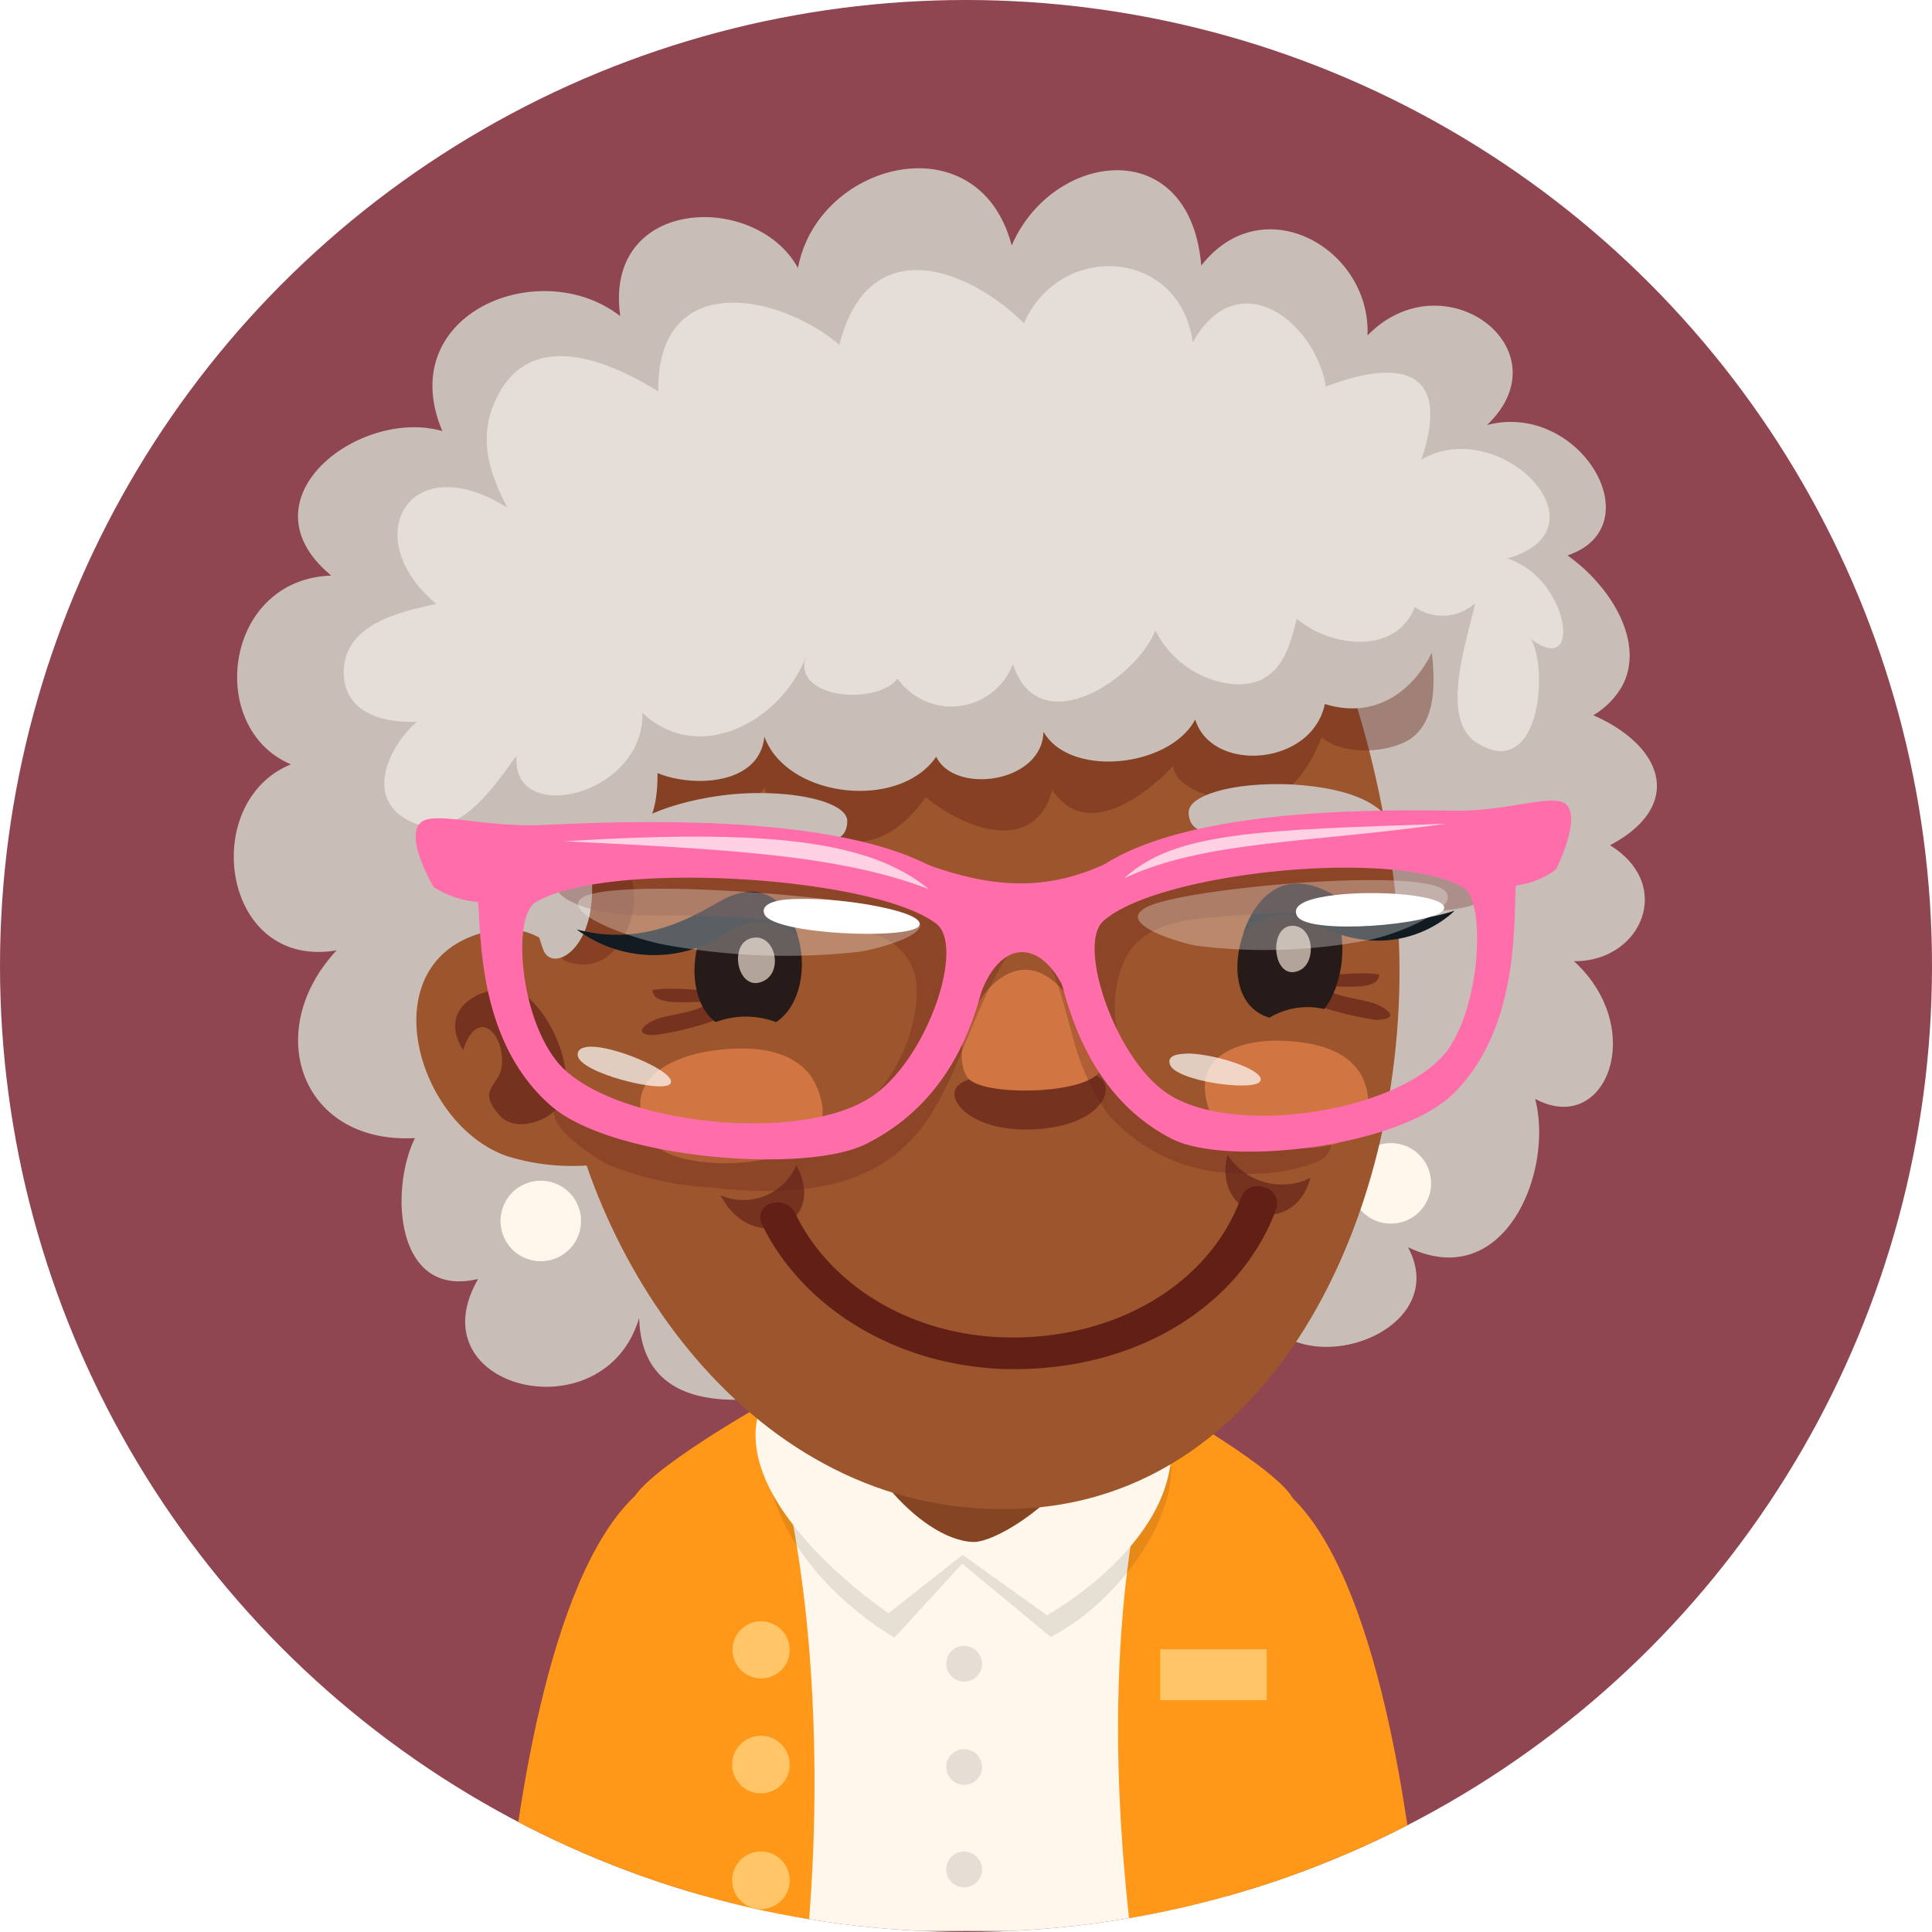 <svg xmlns="http://www.w3.org/2000/svg" xmlns:xlink="http://www.w3.org/1999/xlink" viewBox="0 0 96 96"><defs><style>.cls-1{fill:none;}.cls-2{clip-path:url(#clip-path);}.cls-3{fill:#8f4651;}.cls-4{fill:#ff9819;}.cls-5{fill:#fff7eb;}.cls-6{opacity:0.1;}.cls-7{fill:#854422;}.cls-8{fill:#e6ded4;}.cls-9{fill:#ffc566;}.cls-10{fill:#c9beb7;}.cls-11{fill:#9c552c;}.cls-12,.cls-13,.cls-20{fill:#66241b;}.cls-12{opacity:0.4;}.cls-13,.cls-14,.cls-17,.cls-24{opacity:0.7;}.cls-14{fill:#f0eae6;}.cls-15{fill:#d17642;}.cls-16{fill:#261b18;}.cls-17{fill:#f0ded1;}.cls-18{fill:#121b21;}.cls-19{fill:#611f16;}.cls-20,.cls-22{opacity:0.3;}.cls-21{fill:#ff6daa;}.cls-22,.cls-23,.cls-24{fill:#fff;}.cls-25{fill:#ffd1e2;}</style><clipPath id="clip-path" transform="translate(0)"><circle class="cls-1" cx="48" cy="48" r="48"/></clipPath></defs><g id="Layer_2" data-name="Layer 2"><g id="Layer_4" data-name="Layer 4"><g class="cls-2"><rect class="cls-3" width="96" height="96"/><path class="cls-4" d="M63.73,74l-5.46,4.31c1.44,1.83,3.57,10.63,4.19,17.69h8.1C70,89.73,68.23,77.56,63.73,74Z" transform="translate(0)"/><path class="cls-4" d="M31.94,74c-4.5,3.56-6.29,15.73-6.83,22h8.1c.62-7.06,2.75-15.86,4.19-17.69Z" transform="translate(0)"/><path class="cls-5" d="M58.16,70.41c-7.07-3.59-16.35-2.36-21,.54-8,4.93-3.89,10.24-2.12,25h25.7C62.55,83.52,66.13,74.46,58.16,70.41Z" transform="translate(0)"/><path class="cls-4" d="M64.29,74.56c-.6-1.47-6.5-4.79-6.5-4.79C54.63,79.47,55.56,90.7,56.18,96h8C64.52,83.82,64.79,75.8,64.29,74.56Z" transform="translate(0)"/><path class="cls-4" d="M37.93,69.77s-5.9,3.32-6.5,4.79c-.5,1.24-.23,9.26.1,21.44h8.62C40.67,90.27,40.93,79,37.93,69.77Z" transform="translate(0)"/><path class="cls-6" d="M38.37,74.19c1.37,4.59,6.08,7.18,6.08,7.18l3.36-3.67,4.4,3.64c3-1.54,5.92-5.23,6-8.32C58.21,70.8,37,69.61,38.37,74.19Z" transform="translate(0)"/><path class="cls-5" d="M38.42,68.74c-3.75,5.05,5.73,11.42,5.73,11.42l3.68-2.9,4.19,3s8.58-4.71,5.54-11C54.82,63.56,42.2,63.67,38.42,68.74Z" transform="translate(0)"/><path class="cls-7" d="M45.76,62.73c-2.18.6-3.62,3.21-3.77,5.89-.19,3.41,3.7,7.95,6.4,8,2,0,10.69-6.29,4.61-12.45C51.26,62.44,47.85,62.15,45.76,62.73Z" transform="translate(0)"/><path class="cls-8" d="M47.86,81.78a.89.89,0,1,0,.94.88A.91.91,0,0,0,47.86,81.78Z" transform="translate(0)"/><path class="cls-8" d="M47.86,86.91a.89.89,0,1,0,.94.88A.91.91,0,0,0,47.86,86.91Z" transform="translate(0)"/><path class="cls-8" d="M47.86,92a.89.89,0,1,0,.94.88A.91.91,0,0,0,47.86,92Z" transform="translate(0)"/><path class="cls-9" d="M37.81,80.56A1.42,1.42,0,1,0,39.24,82,1.43,1.43,0,0,0,37.81,80.56Z" transform="translate(0)"/><path class="cls-9" d="M37.81,86.25a1.43,1.43,0,1,0,1.43,1.43A1.43,1.43,0,0,0,37.81,86.25Z" transform="translate(0)"/><path class="cls-9" d="M37.81,92a1.43,1.43,0,1,0,1.43,1.42A1.43,1.43,0,0,0,37.81,92Z" transform="translate(0)"/><rect class="cls-9" x="57.65" y="81.95" width="5.29" height="2.53"/><path class="cls-10" d="M79.17,35.54a4,4,0,0,0,1.4-1.39c1.22-2.15-.49-5-2.68-6.55,4.3-1.47.59-7.69-4-6.48,3.93-3.76-2.14-8.34-5.94-4.45.18-4.32-5.21-7.39-8.26-3.47-.56-6.61-7.39-5.7-9.42-1C48.65,6,40.64,8,39.65,13.32c-2.07-3.8-9.67-3.57-8.83,2.39-4-3.11-11.29-.1-8.84,5.71-4.11-1.18-10.11,3.38-5.52,7.18-5.36.19-6.23,7.61-2,9.38C9.86,39.84,11,48.21,16.73,47.22c-3.74,4-1.78,9.64,3.89,9.33-1.26,2.53-1,8,3.14,7-3.17,5.48,6.28,7.78,8,1.93.13,4.95,5.43,4,6.35,4,3,.07,5.68-1.57,8.68-1.58,5.37,0,13.35,4.8,16.74-1.68,2.77,2,8.44-.52,6.43-4.25,4.79,2.32,7.27-3.75,6.32-7.37,3.52,1.9,5.61-3.47,1.93-6.84C81.52,47.8,83.24,44,80,42,83.68,40.05,82.7,37.09,79.17,35.54Z" transform="translate(0)"/><path class="cls-5" d="M69.11,56.8a2,2,0,1,0,2,2A2,2,0,0,0,69.11,56.8Z" transform="translate(0)"/><path class="cls-11" d="M44.31,19.18C33.21,21.49,25.58,37.6,27.83,52.59,29.51,63.8,38.35,76,51.4,74.92c13.31-1.13,19.72-17.75,17.81-31.55C67.14,28.36,59.85,15.93,44.31,19.18Z" transform="translate(0)"/><path class="cls-12" d="M66.31,24a33.74,33.74,0,0,0-7.63-2.69A53.21,53.21,0,0,0,45.16,19.4c-4.07,0-8.48-.2-12.24,1.46-7.47,3.29-7,10.62-6.63,17.53.11,2.32,0,8.61,1.72,9.33,2.92,1.2,4.16-3.14,3.16-4.44.53.69,3.94-1.54,3.15-3A3.59,3.59,0,0,0,38,39.13c.3,1.48,2.64,2.46,4,2.66,1.75.27,3.05-.86,4-2.18,1.92,1.59,5.4,2.9,6.29-.36,1.67,2.58,4.73.19,6-1.19.14,1.4,3.24,2,4.39,1.72,1.61-.35,2.42-1.74,3-3.15,1,.95,3.5.8,4.52,0,1.45-1.16,1-3.68.83-5.24A10.3,10.3,0,0,0,66.31,24Z" transform="translate(0)"/><path class="cls-11" d="M23.86,46.38C18.42,48,20.72,55.9,25.2,57.45a10.9,10.9,0,0,0,4.42.42l.09-.14c.64-1-.35-6.85-.7-7.94C28.13,47.05,26.48,45.63,23.86,46.38Z" transform="translate(0)"/><path class="cls-13" d="M25.82,49.29c-1.24-.55-4.29.51-2.81,2.89.73-2.23,2.1-.78,1.92.79-.13,1.07-1.27,1.1-.12,2.44.63.74,1.86.44,2.48,0C29.26,54.17,27.33,50,25.82,49.29Z" transform="translate(0)"/><path class="cls-10" d="M69.07,22.39a29,29,0,0,0-15.75-7.91,39.94,39.94,0,0,0-11.45-.17c-6.29.8-13.86,3.75-15.76,10.14-1.18,3.92-.48,8.44-.11,12.42.28,3-.08,7.48,1,10.33.5,1.33,3.39-.39,2.09-5.41,1.85.89,3.63,0,3.58-3.38,1.66.71,5.07.65,5.31-1.81,1.13,3.07,6.71,3.68,8.54,1,.91,1.9,5.27,1.31,5.33-1.24,1.32,2.31,6.28,1.77,7.54-.61.82,2.68,5.8,2.32,6.44-.77,4.86,1.53,7.73-5.28,5.11-9.82A13,13,0,0,0,69.07,22.39Z" transform="translate(0)"/><path class="cls-14" d="M31.92,35.41h0C31.93,35.33,31.92,35.33,31.92,35.41Z" transform="translate(0)"/><path class="cls-14" d="M74.89,27.75c5.2-1.47-.37-7.21-4.27-4.9,1.58-4.63-1.21-5-4.74-3.64C65.36,16,61.53,13,59.27,17c-.69-4.71-6.6-5-8.39-.94-3-2.94-7.8-4.45-9.17,1.07-3.14-2.63-9.08-3.67-9,2.32-2.53-1.57-6.13-3-7.86,0-1.15,2-.67,3.8.36,5.78-4.88-3.09-7.49,1.48-3.53,4.78-1.85.4-4.52,1-4.6,3.31-.06,2,1.81,2.63,3.64,2.54C19.4,37,18.22,39.4,20,40.59c2.5,1.66,4.47-1.41,5.67-3.05-.31,3.57,6.36,2,6.25-2.12h0c0-.08,0-.08,0,0h0c2.54,2.39,6.11.78,7.65-1.82a5.07,5.07,0,0,0,.48-1c-.74,2.12,3.5,2.48,4.55,1.12A3.27,3.27,0,0,0,50.33,33c1.32,4,6.19.66,7.08-1.68A4.86,4.86,0,0,0,61.31,34c2.1.1,2.7-1.41,3.12-3.26,1.62,1.39,4.92,1.87,5.87-.58a2.41,2.41,0,0,0,3-.19c-.34,1.69-1.84,5.75.1,6.95,3.06,1.91,3.57-3.54,2.68-5.16C78.72,33.73,77.93,28.68,74.89,27.75Z" transform="translate(0)"/><path class="cls-5" d="M26.87,58.67a2,2,0,1,0,2,1.94A2,2,0,0,0,26.87,58.67Z" transform="translate(0)"/><path class="cls-13" d="M32.42,49.2c.06.91,2.14.47,2.76.62-.55.56-2.16.56-2.82.94s-.64.69.2.67a15.26,15.26,0,0,0,3.67-1C37.76,49.16,33.13,49,32.42,49.2Z" transform="translate(0)"/><path class="cls-13" d="M68.6,50c-.66-.39-2.28-.39-2.82-.95.62-.15,2.69.29,2.76-.62-.71-.19-5.34,0-3.82,1.25a15.26,15.26,0,0,0,3.67,1C69.23,50.65,69.31,50.38,68.6,50Z" transform="translate(0)"/><path class="cls-15" d="M63.44,51.71c-1.9,0-4.54.77-3.21,3.82.72,1.62,8.19,2.8,7.75-1a3,3,0,0,0-.28-1C66.93,52,64.91,51.73,63.44,51.71Z" transform="translate(0)"/><path class="cls-15" d="M40.26,53.43c-1.14-1.49-3.38-1.45-5-1.2-2.07.32-4.77,1.62-2.71,4.6,1.1,1.59,9.43,1.5,8.2-2.37A3.43,3.43,0,0,0,40.26,53.43Z" transform="translate(0)"/><path class="cls-16" d="M37.93,44.54c-3.11-1.09-4.56,4.62-2.37,6.25a4.22,4.22,0,0,1,3,0C40.48,49.54,40.23,45.34,37.93,44.54Z" transform="translate(0)"/><path class="cls-17" d="M37.4,46.6c-1.28.23-.74,2.83.57,2.13C38.92,48.24,38.52,46.4,37.4,46.6Z" transform="translate(0)"/><path class="cls-16" d="M65.46,44.27c-3.09-2-5.81,5.26-2.38,6.3a3.64,3.64,0,0,1,2.72-.43C67,48.6,67.11,45.33,65.46,44.27Z" transform="translate(0)"/><path class="cls-17" d="M64.22,46c-1.22,0-1,2.73.28,2.25C65.45,47.91,65.31,46,64.22,46Z" transform="translate(0)"/><path class="cls-18" d="M65.54,44.12c-2.83-1.09-3.76,2.26-3.76,2.26a2.63,2.63,0,0,1,3.3-.61c4.38,2.45,7.2-.52,7.2-.52C68.81,46.41,67.06,44.71,65.54,44.12Z" transform="translate(0)"/><path class="cls-18" d="M35.87,44.73c-1.12.6-3.71,2.39-7.22,1.45a6.44,6.44,0,0,0,7.55.11,2.93,2.93,0,0,1,3.43.18S38.79,43.16,35.87,44.73Z" transform="translate(0)"/><path class="cls-13" d="M35.8,59.39c1.56,3,5.38,1.53,3.77-1.5A2.85,2.85,0,0,1,35.8,59.39Z" transform="translate(0)"/><path class="cls-13" d="M61,57.38c-.83,3.14,3.3,4.23,4.11,1.15A3.2,3.2,0,0,1,61,57.38Z" transform="translate(0)"/><path class="cls-19" d="M62.81,59a.88.88,0,0,0-1.13.46c-1.51,4.24-6.06,7-11.35,7-5.09,0-9.16-2.68-10.82-6.19a1,1,0,0,0-1.19-.48.73.73,0,0,0-.48,1c1.91,4,6.45,7.05,12.11,7.24h.48c6.08,0,11.23-3.13,13-8A.82.82,0,0,0,62.81,59Z" transform="translate(0)"/><path class="cls-13" d="M51.27,53.78c-1.23,0-2.32-.6-3.45,0s.24,2.47,3.48,2.34,4.08-1.85,3.46-2.48S52.62,53.74,51.27,53.78Z" transform="translate(0)"/><path class="cls-15" d="M51.08,48.19c-2.3-.16-4,4-3,5.36.71.94,5.78.84,6.54-.28C54.93,52.86,53.29,48.34,51.08,48.19Z" transform="translate(0)"/><path class="cls-10" d="M35.69,39.55c-2.86.41-5,1.5-4.91,2.33.09.55,1.37-.38,5.32-.52,3.15-.11,5.91,1.31,6-.51C42.2,39.75,38.82,39.1,35.69,39.55Z" transform="translate(0)"/><path class="cls-10" d="M65.5,39.11c-3.13-.46-6.51.2-6.44,1.3.12,1.82,2.88.4,6,.51,4,.14,4,1.16,4.11.62C69.34,40.71,68.36,39.52,65.5,39.11Z" transform="translate(0)"/><path class="cls-20" d="M67,41.11a32.81,32.81,0,0,0-6.67,1c-1.85.48-4,.7-5.75,1.58S52.36,45.06,50.45,45c-3.41-.15-6.27-2.28-9.68-2.65s-7.17-.8-10.67.15c-.9.25-3.66,1.28-1.8,2.26s4.52.66,6.5.75c.92,0,1.84.06,2.75.15,3.24.31,8.23-.13,8,3.92-.19,2.78-2,5.63-4.25,6.14a29.44,29.44,0,0,1-6.67.67,11.68,11.68,0,0,1-4.83-1.06c-.43-.2-1.72-1-2.15-.45-.72,1,1.91,2.66,2.6,3a15.62,15.62,0,0,0,5,1.12c4.22.47,8.57.26,11-3.62,1.39-2.25,2.1-4.89,3.39-7.2,2.11-3.78,3.08,1.36,3.74,3.61A11.72,11.72,0,0,0,55,55.29a8.58,8.58,0,0,0,6.29,3,9.53,9.53,0,0,0,4.1-.53c.79-.32,1.11-1.23.17-1.58a7.17,7.17,0,0,0-2.07-.09,17.7,17.7,0,0,1-2.62-.22,7.68,7.68,0,0,1-3.12-1.35,6,6,0,0,1-1.62-1.76A5.56,5.56,0,0,1,55.76,48c.78-2.15,3.13-2.31,5.09-2.47,2.36-.2,4.76-.15,7.11-.36a25.28,25.28,0,0,1,3.14.09c1.35,0,4.26-.37,2.67-2.33S69.21,41,67,41.11Z" transform="translate(0)"/><path class="cls-21" d="M26.75,41c-2.79.08-5.18-.69-5.83-.14-.86.73.63,3.22.63,3.22a4.84,4.84,0,0,0,2.2.74c.17,1.94.06,7,3.61,10.11,3,2.65,12.66,3.43,15.68,1.91,3.74-1.87,5.34-5.35,6-8.79C50.68,39.59,30.68,40.85,26.75,41ZM43.24,54.54c-3.69,2.38-13.12,1.24-15.56-1.79-1.89-2.35-2.21-7.23-1.06-7.92,3.54-2.12,16.82-1.29,19.89,1.06C48,47,46.05,52.74,43.24,54.54Z" transform="translate(0)"/><path class="cls-21" d="M72.5,40.28c-3.56,0-21.65-.68-19.94,7.7.7,3.41,2.24,6.85,5.67,8.61C61,58,69.73,57,72.34,54.22,75.46,51,75.21,46,75.32,44a4.13,4.13,0,0,0,2-.8s1.28-2.54.49-3.24C77.15,39.43,75,40.28,72.5,40.28ZM72,52.08c-2.13,3.1-10.61,4.51-14,2.25-2.58-1.72-4.5-7.37-3.18-8.56,2.7-2.44,14.66-3.66,17.92-1.64C73.78,44.79,73.62,49.68,72,52.08Z" transform="translate(0)"/><path class="cls-22" d="M57.14,45c-2,.85,1.6,1.89,2.37,2A27.06,27.06,0,0,0,68,46.71c1.5-.28,4.7-1.64,3.78-2.46C70.53,43.1,59.31,44.09,57.14,45Z" transform="translate(0)"/><path class="cls-23" d="M65.93,44.53c-1.07.17-1.77.48-1.47,1,.58.95,6.85.41,7.27-.32S68.21,44.16,65.93,44.53Z" transform="translate(0)"/><path class="cls-24" d="M59.13,52.35c-.67,0-1.14.11-1,.53.23.83,4.12,1.37,4.48.86S60.57,52.41,59.13,52.35Z" transform="translate(0)"/><path class="cls-24" d="M29.85,52.05c-.7-.11-1.21,0-1.14.41.13.85,4.14,1.86,4.58,1.41S31.34,52.29,29.85,52.05Z" transform="translate(0)"/><path class="cls-22" d="M45,45.39c-2.48-.88-14.86-1.83-16.13-.74-.92.79,2.75,2.08,4.42,2.34a33.36,33.36,0,0,0,9.36.31C43.5,47.2,47.29,46.21,45,45.39Z" transform="translate(0)"/><path class="cls-23" d="M39.66,44.67c-1.14,0-1.91.26-1.67.77.48,1,7.12,1.26,7.66.59S42.08,44.59,39.66,44.67Z" transform="translate(0)"/><path class="cls-21" d="M54.92,42.93c-2.59,1.18-5.11,1.36-8.71.08-2.72-1,1.43,1.77,1.74,3.18s-.16,5.73.79,3.16,2.85-2.73,4.06-.37,1.12-3.95,1.62-4.52S57.5,41.75,54.92,42.93Z" transform="translate(0)"/><path class="cls-25" d="M28.05,41.8c7.54.39,13.55.62,18.1,2.38C43.19,41.74,38.08,41.19,28.05,41.8Z" transform="translate(0)"/><path class="cls-25" d="M71.86,40.93c-9.19.32-13.48.38-16,2.71C59.89,41.76,65,41.9,71.86,40.93Z" transform="translate(0)"/></g></g></g></svg>